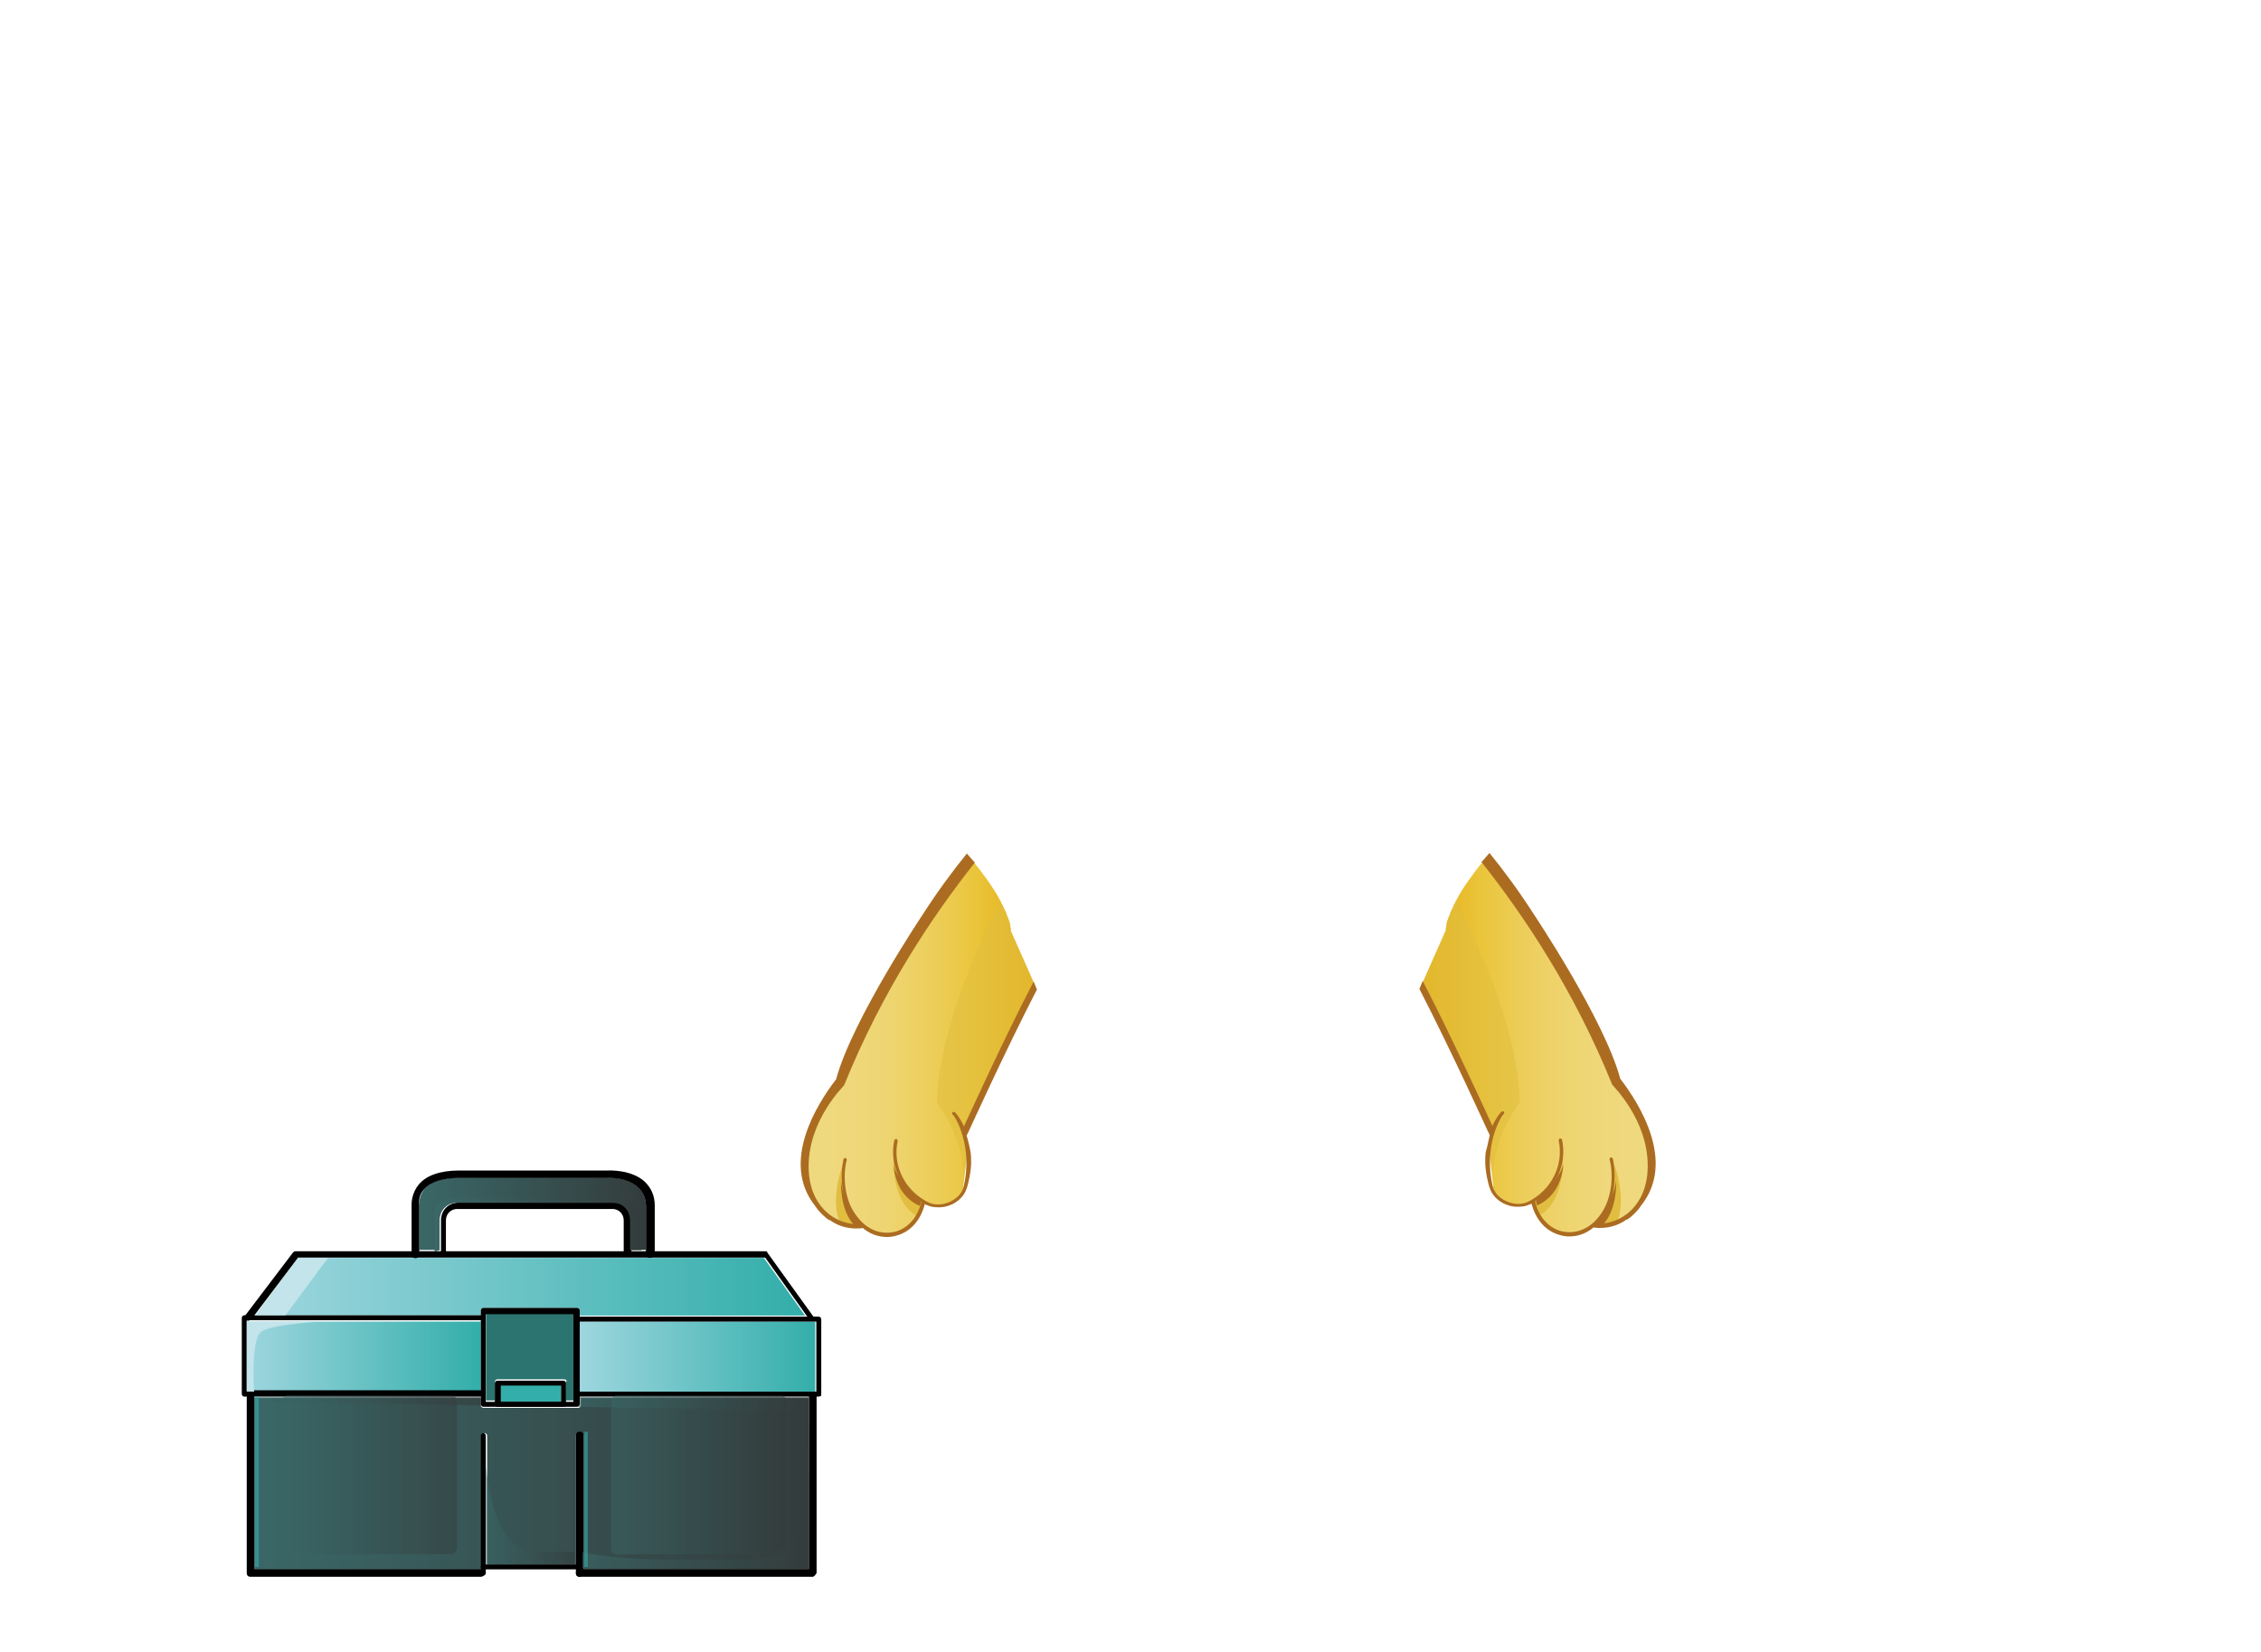 <?xml version="1.0" encoding="utf-8"?>
<!-- Generator: Adobe Illustrator 21.0.0, SVG Export Plug-In . SVG Version: 6.00 Build 0)  -->
<svg version="1.1" id="圖層_1" xmlns="http://www.w3.org/2000/svg" xmlns:xlink="http://www.w3.org/1999/xlink" x="0px" y="0px"
	 viewBox="0 0 822.9 601.4" style="enable-background:new 0 0 822.9 601.4;" xml:space="preserve">
<style type="text/css">
	.st0{fill:url(#SVGID_1_);}
	.st1{fill:#E1BE3F;}
	.st2{fill:#AB6C21;}
	.st3{opacity:0.6;fill:#E1BE3F;enable-background:new    ;}
	.st4{fill:url(#SVGID_2_);}
	.st5{fill:#5F5F5F;}
	.st6{fill:url(#SVGID_3_);}
	.st7{opacity:0.6;fill:url(#SVGID_4_);enable-background:new    ;}
	.st8{fill:url(#SVGID_5_);}
	.st9{fill:url(#SVGID_6_);}
	.st10{opacity:0.6;}
	.st11{fill:#E2BF40;}
	.st12{fill:#AC6D21;}
	.st13{fill:url(#SVGID_7_);}
	.st14{fill:#FFFFFF;}
	.st15{fill:#814323;}
	.st16{fill:#F4E3A5;}
	.st17{fill:#C88E2C;}
	.st18{fill:#AC7327;}
	.st19{fill:url(#SVGID_8_);}
	.st20{fill:url(#SVGID_9_);}
	.st21{fill:#EAA593;}
	.st22{fill:#3F210F;}
	.st23{opacity:0.25;fill:#E1BE3F;enable-background:new    ;}
	.st24{opacity:0.5;fill:#E1BE3F;enable-background:new    ;}
	.st25{fill:#F8E5A9;}
	.st26{fill:#DDBC90;}
	.st27{fill:#D7C6A6;}
	.st28{fill:url(#SVGID_10_);}
	.st29{fill:#4A1E0E;}
	.st30{opacity:0.4;fill:#E1BE3F;enable-background:new    ;}
	.st31{opacity:0.72;fill:#E1BE3F;enable-background:new    ;}
	.st32{fill:#875424;}
	.st33{fill:#3F210E;}
	.st34{fill:#3A1D13;}
	.st35{fill:url(#SVGID_11_);}
	.st36{fill:url(#SVGID_12_);}
	.st37{fill:#C58333;}
	.st38{fill:url(#SVGID_13_);}
	.st39{fill:url(#SVGID_14_);}
	.st40{fill:url(#SVGID_15_);}
	.st41{fill:url(#SVGID_16_);}
	.st42{fill:#FDEDD0;}
	.st43{fill:none;stroke:#FDEDD0;stroke-width:0.872;stroke-linecap:round;stroke-linejoin:round;stroke-miterlimit:10;}
	.st44{fill:url(#SVGID_17_);}
	.st45{fill:url(#SVGID_18_);}
	.st46{opacity:0.8;fill:url(#SVGID_19_);enable-background:new    ;}
	.st47{opacity:0.6;fill:#5F5F5F;enable-background:new    ;}
	.st48{opacity:0.5;fill:url(#SVGID_20_);enable-background:new    ;}
	.st49{fill:url(#SVGID_21_);}
	.st50{fill:url(#SVGID_22_);}
	.st51{opacity:0.8;fill:#FFFFFF;enable-background:new    ;}
	.st52{opacity:0.5;fill:url(#SVGID_23_);enable-background:new    ;}
	.st53{fill:url(#SVGID_24_);}
	.st54{fill:url(#SVGID_25_);}
	.st55{fill:url(#SVGID_26_);}
	.st56{fill:url(#SVGID_27_);}
	.st57{opacity:0.6;fill:#E2BF40;enable-background:new    ;}
	.st58{fill:url(#SVGID_28_);}
	.st59{fill:url(#SVGID_29_);}
	.st60{fill:url(#SVGID_30_);}
	.st61{fill:url(#SVGID_31_);}
	.st62{fill:url(#SVGID_32_);}
	.st63{fill:url(#SVGID_33_);}
	.st64{fill:url(#SVGID_34_);}
	.st65{fill:#2D613A;}
	.st66{fill:#E2F0E3;}
	.st67{opacity:0.6;fill:#B9DCB9;enable-background:new    ;}
	.st68{fill:none;stroke:#FFFFFF;stroke-width:1.189;stroke-linecap:round;stroke-miterlimit:10;}
	.st69{fill:url(#SVGID_35_);}
	.st70{fill:#C8C9CA;}
	.st71{fill:#E4CEA9;}
	.st72{fill:#CF361C;}
	.st73{fill:#C9A675;}
	.st74{fill:#B8761E;}
	.st75{fill:#8A2221;}
	.st76{fill:url(#SVGID_36_);}
	.st77{fill:url(#SVGID_37_);}
	.st78{fill:url(#SVGID_38_);}
	.st79{fill:#888888;}
	.st80{fill:#DBDCDC;}
	.st81{fill:#73291B;}
	.st82{fill:url(#SVGID_39_);}
	.st83{fill:url(#SVGID_40_);}
	.st84{fill:url(#SVGID_41_);}
	.st85{fill:url(#SVGID_42_);}
	.st86{fill:#33AEAA;}
	.st87{fill:#2B7470;}
	.st88{fill:url(#SVGID_43_);}
	.st89{fill:url(#SVGID_44_);}
	.st90{fill:url(#SVGID_45_);}
	.st91{fill:url(#SVGID_46_);}
	.st92{fill:url(#SVGID_47_);}
	.st93{fill:url(#SVGID_48_);}
	.st94{fill:url(#SVGID_49_);}
	.st95{opacity:0.6;fill:none;stroke:#33AEAA;stroke-width:1.382;stroke-miterlimit:10;enable-background:new    ;}
	.st96{opacity:0.6;fill:none;stroke:#33AEAA;stroke-width:1.233;stroke-miterlimit:10;enable-background:new    ;}
	.st97{fill:#C2E4EA;}
	.st98{opacity:0.5;fill:url(#SVGID_50_);enable-background:new    ;}
	.st99{opacity:0.5;fill:url(#SVGID_51_);enable-background:new    ;}
	.st100{fill:url(#SVGID_52_);}
</style>
<g>
	<g>
		
			<linearGradient id="SVGID_1_" gradientUnits="userSpaceOnUse" x1="1082.908" y1="221.004" x2="1167.888" y2="221.004" gradientTransform="matrix(-1 0 0 -1 1686.164 602)">
			<stop  offset="0" style="stop-color:#EFD97F"/>
			<stop  offset="0.198" style="stop-color:#EFD87C"/>
			<stop  offset="0.373" style="stop-color:#EED571"/>
			<stop  offset="0.539" style="stop-color:#EDCF5F"/>
			<stop  offset="0.698" style="stop-color:#EBC845"/>
			<stop  offset="0.753" style="stop-color:#EAC53B"/>
			<stop  offset="1" style="stop-color:#E5AD14"/>
		</linearGradient>
		<path class="st0" d="M518.1,357l8.1-18.3c0-0.4,0-1,0.2-1.5c0-0.2,0-0.4,0-0.4c0-0.4,0.2-0.8,0.2-1c0-0.2,0-0.4,0.2-0.6
			c0.2-0.4,0.2-0.8,0.4-1.2c0-0.2,0-0.2,0.2-0.4c0.2-0.6,0.4-1,0.6-1.7c0-0.2,0.2-0.2,0.2-0.4c0.2-0.4,0.4-0.8,0.6-1.2
			c0-0.2,0.2-0.4,0.2-0.6c0.2-0.4,0.4-0.8,0.6-1c0-0.2,0.2-0.4,0.2-0.6c2.9-5.6,7.1-11,10-14.6c0.2-0.2,0.2-0.2,0.4-0.4
			c15.8,20,33.7,47.2,47.8,81.6c0,0,12.9,12.3,12.9,29.7c0,17.5-13.3,23.1-20.6,21.4l0,0c-8.1,7.1-19.6,2.7-21.8-8.7v-0.2
			c-0.4,0.2-1,0.6-1.7,0.8c-4.8,2.5-11.2-0.6-13.3-5l0,0l0,0c0-0.2-0.2-0.4-0.2-0.6l0.2-0.2l-1.7-14.1h0.4V414l0.6-2.5
			c-0.2-0.6-0.6-1.5-0.8-2.3l-0.6-1l-0.8-2.5v-0.6c-2.7-6.4-6.7-15.4-11.9-26c-3.3-6.9-7.3-14.1-11.2-21L518.1,357z"/>
	</g>
	<path class="st1" d="M568.6,417.1c0,0,2.5,19.1-8.3,25.4l-1.9-5.4C558.4,437.1,569.9,431.1,568.6,417.1z"/>
	<path class="st1" d="M587.3,423.2c0,0,5,12.7,1.2,21.8c0,0-3.3,1.2-8.3,0.8C580.3,445.9,588.8,441.5,587.3,423.2z"/>
	<path class="st2" d="M569,423.2c0,0,0.2,11.4-9.6,15.6l-0.4-1.7C559.1,437.1,569,428,569,423.2z"/>
	<path class="st2" d="M588.2,429.8c0,0,0.6,10.6-5,16.2l-3.5-0.2C579.7,445.9,587.1,438.6,588.2,429.8z"/>
	<path class="st3" d="M518.1,357l8.1-18.3c0-0.4,0-1,0.2-1.5c0-0.2,0-0.4,0-0.4c0-0.4,0.2-0.8,0.2-1c0-0.2,0-0.4,0.2-0.6
		c0.2-0.4,0.2-0.8,0.4-1.2c0-0.2,0-0.2,0.2-0.4c0.2-0.6,0.4-1,0.6-1.7c0-0.2,0.2-0.2,0.2-0.4c0.2-0.4,0.4-0.8,0.6-1.2
		c0-0.2,0.2-0.4,0.2-0.6c0.2-0.4,0.4-0.8,0.6-1c0-0.2,0.2-0.4,0.2-0.6c0,0,0-0.2,0.2-0.2c10.8,21.2,22.5,49.5,23.1,73.4
		c0,0-13.3,16.9-8.5,33.3c-0.4-0.4-0.6-1-0.8-1.7l0,0l0,0c0-0.2-0.2-0.4-0.2-0.6l0.2-0.2l-1.7-14.1h0.4v-3.5l0.8-3.1l-1.9-2.7
		l-1-2.5l-20-43.5c0,0-1-1.2-2.9-4.2L518.1,357z"/>
	<g>
		<path class="st2" d="M542.2,413.2l-0.6-1.2l0,0c-0.2-0.4-13.1-28.9-25-52l1.2-2.9l0,0c10.8,20.8,22.7,47,25.4,52.8
			c0.4-1.2,0.8-1.7,0.8-1.7l0,0c1-1.9,2.3-3.5,2.5-3.5c0.2-0.2,0.6-0.2,0.8,0c0.2,0.2,0.2,0.6,0,0.8c-0.2,0.2-0.6,0.6-0.8,1
			c0,0-6.9,10.6-3.1,25.8l0,0c0.8,2.3,2.9,4.2,5.4,5.2c2.5,1,5.2,1,7.3,0c8.5-4.2,13.1-13.3,11.2-22.3c0-0.4,0.2-0.6,0.4-0.8
			c0.4,0,0.6,0.2,0.8,0.4c1.9,8.7-2.1,17.7-9.8,22.5c1.2,5.4,4.6,9.4,9.2,10.8c4.4,1.2,8.9,0,12.5-3.5c8.9-8.9,5.6-22.5,5.4-22.5
			c0-0.4,0.2-0.6,0.4-0.8c0.4,0,0.6,0.2,0.8,0.4c0,0.2,3.5,14.4-5.8,23.7l0,0c2.9,0.2,7.3-0.6,11.2-3.7c3.3-2.7,7.3-7.9,7.3-17.3
			c0-16.9-12.7-29.1-12.7-29.3l-0.2-0.2c-13.9-34.3-32-61.4-47.6-81.1l0.2-0.2c1-1.2,2.1-2.3,2.7-3.1l0,0c5.2,6.4,10.6,13.7,16,22.1
			l0,0c0,0,25.8,38.5,31.6,60.1c7.1,9.2,20.2,30.2,7.7,46c-1.2,1.9-2.7,3.3-4,4.4c-0.4,0.4-1,0.8-1.7,1c-0.2,0-0.2,0.2-0.2,0.2l0,0
			c-2.9,1.9-6,2.7-9.2,2.7c-0.8,0-1.7,0-2.3-0.2c-2.7,2.3-5.8,3.3-8.9,3.3c-1.2,0-2.5-0.2-3.7-0.6c-5-1.5-8.5-5.6-10-11.4
			c-0.2,0.2-0.6,0.4-0.8,0.4c-1.2,0.6-2.7,0.8-4.2,0.8c-1.5,0-2.7-0.2-4.2-0.8c-2.7-1-4.8-3.1-5.8-5.4l0,0c0,0,0,0,0-0.2
			c0-0.2-0.2-0.2-0.2-0.4l0,0c0,0-1-2.7-1.5-7.1c-0.2-1.7-0.2-3.7,0-5.8C541.4,417.1,541.8,414.9,542.2,413.2z"/>
	</g>
</g>
<g>
	<g>
		
			<linearGradient id="SVGID_2_" gradientUnits="userSpaceOnUse" x1="290.853" y1="220.832" x2="375.834" y2="220.832" gradientTransform="matrix(1 0 0 -1 0 602)">
			<stop  offset="0" style="stop-color:#EFD97F"/>
			<stop  offset="0.198" style="stop-color:#EFD87C"/>
			<stop  offset="0.373" style="stop-color:#EED571"/>
			<stop  offset="0.539" style="stop-color:#EDCF5F"/>
			<stop  offset="0.698" style="stop-color:#EBC845"/>
			<stop  offset="0.753" style="stop-color:#EAC53B"/>
			<stop  offset="1" style="stop-color:#E5AD14"/>
		</linearGradient>
		<path class="st4" d="M376,357.2l-8.1-18.3c0-0.4,0-1-0.2-1.5c0-0.2,0-0.4,0-0.4c0-0.4-0.2-0.8-0.2-1c0-0.2,0-0.4-0.2-0.6
			c-0.2-0.4-0.2-0.8-0.4-1.2c0-0.2,0-0.2-0.2-0.4c-0.2-0.6-0.4-1-0.6-1.7c0-0.2-0.2-0.2-0.2-0.4c-0.2-0.4-0.4-0.8-0.6-1.2
			c0-0.2-0.2-0.4-0.2-0.6c-0.2-0.4-0.4-0.8-0.6-1c0-0.2-0.2-0.4-0.2-0.6c-2.9-5.6-7.1-11-10-14.6c-0.2-0.2-0.2-0.2-0.4-0.4
			c-15.8,20-33.7,47.2-47.8,81.6c0,0-12.9,12.3-12.9,29.7c0,17.5,13.3,23.1,20.6,21.4l0,0c8.1,7.1,19.6,2.7,21.8-8.7v-0.2
			c0.4,0.2,1,0.6,1.7,0.8c4.8,2.5,11.2-0.6,13.3-5l0,0l0,0c0-0.2,0.2-0.4,0.2-0.6l-0.2-0.2l1.7-14.1h-0.4v-3.5l-0.6-2.5
			c0.2-0.6,0.6-1.5,0.8-2.3l0.6-1l0.8-2.5v-0.6c2.7-6.4,6.7-15.4,11.9-26c3.3-6.9,7.3-14.1,11.2-21L376,357.2z"/>
	</g>
	<path class="st1" d="M325.4,417.3c0,0-2.5,19.1,8.3,25.4l1.9-5.4C335.8,437.3,324.2,431.3,325.4,417.3z"/>
	<path class="st1" d="M306.9,423.4c0,0-5,12.7-1.2,21.8c0,0,3.3,1.2,8.3,0.8C314,446,305.4,441.7,306.9,423.4z"/>
	<path class="st2" d="M325.2,423.4c0,0-0.2,11.4,9.6,15.6l0.4-1.7C335.2,437.3,325,428.1,325.2,423.4z"/>
	<path class="st2" d="M306.1,430c0,0-0.6,10.6,5,16.2l3.5-0.2C314.6,446,306.9,438.7,306.1,430z"/>
	<path class="st3" d="M376,357.2l-8.1-18.3c0-0.4,0-1-0.2-1.5c0-0.2,0-0.4,0-0.4c0-0.4-0.2-0.8-0.2-1c0-0.2,0-0.4-0.2-0.6
		c-0.2-0.4-0.2-0.8-0.4-1.2c0-0.2,0-0.2-0.2-0.4c-0.2-0.6-0.4-1-0.6-1.7c0-0.2-0.2-0.2-0.2-0.4c-0.2-0.4-0.4-0.8-0.6-1.2
		c0-0.2-0.2-0.4-0.2-0.6c-0.2-0.4-0.4-0.8-0.6-1c0-0.2-0.2-0.4-0.2-0.6c0,0,0-0.2-0.2-0.2c-10.8,21.2-22.5,49.5-23.1,73.4
		c0,0,13.3,16.9,8.5,33.3c0.4-0.4,0.6-1,0.8-1.7l0,0l0,0c0-0.2,0.2-0.4,0.2-0.6l-0.2-0.2l1.7-14.1h-0.4v-3.5l-0.8-3.1l1.9-2.7l1-2.5
		l20-43.5c0,0,1-1.2,2.9-4.2L376,357.2z"/>
	<g>
		<path class="st2" d="M351.8,413.4l0.6-1.2l0,0c0.2-0.4,13.1-28.9,25-52l-1.2-2.9l0,0c-10.8,20.8-22.7,47-25.4,52.8
			c-0.4-1.2-0.8-1.7-0.8-1.7l0,0c-1-1.9-2.3-3.5-2.5-3.5c-0.2-0.2-0.6-0.2-0.8,0c-0.2,0.2-0.2,0.6,0,0.8c0.2,0.2,0.6,0.6,0.8,1
			c0,0,6.9,10.6,3.1,25.8l0,0c-0.8,2.3-2.9,4.2-5.4,5.2c-2.5,1-5.2,1-7.3,0c-8.5-4.2-13.1-13.3-11.2-22.3c0-0.4-0.2-0.6-0.4-0.8
			c-0.4,0-0.6,0.2-0.8,0.4c-1.9,8.7,2.1,17.7,9.8,22.5c-1.2,5.4-4.6,9.4-9.2,10.8c-4.4,1.2-8.9,0-12.5-3.5
			c-8.9-8.9-5.6-22.5-5.4-22.5c0-0.4-0.2-0.6-0.4-0.8c-0.4,0-0.6,0.2-0.8,0.4c0,0.2-3.5,14.4,5.8,23.7l0,0
			c-2.9,0.2-7.3-0.6-11.2-3.7c-3.3-2.7-7.3-7.9-7.3-17.3c0-16.9,12.7-29.1,12.7-29.3l0.2-0.2c13.9-34.3,32-61.4,47.6-81.1l-0.2-0.2
			c-1-1.2-2.1-2.3-2.7-3.1l0,0c-5.2,6.4-10.6,13.7-16,22.1l0,0c0,0-25.8,38.5-31.6,60.1c-7.1,9.2-20.2,30.2-7.7,46
			c1.2,1.9,2.7,3.3,4,4.4c0.4,0.4,1,0.8,1.7,1c0.2,0,0.2,0.2,0.2,0.2l0,0c2.9,1.9,6,2.7,9.2,2.7c0.8,0,1.7,0,2.3-0.2
			c2.7,2.3,5.8,3.3,8.9,3.3c1.2,0,2.5-0.2,3.7-0.6c5-1.5,8.5-5.6,10-11.4c0.2,0.2,0.6,0.4,0.8,0.4c1.2,0.6,2.7,0.8,4.2,0.8
			s2.7-0.2,4.2-0.8c2.7-1,4.8-3.1,5.8-5.4l0,0c0,0,0,0,0-0.2c0-0.2,0.2-0.2,0.2-0.4l0,0c0,0,1-2.7,1.5-7.1c0.2-1.7,0.2-3.7,0-5.8
			C352.9,417.3,352.3,415,351.8,413.4z"/>
	</g>
</g>
<g>
	<linearGradient id="SVGID_3_" gradientUnits="userSpaceOnUse" x1="152.507" y1="441.915" x2="235.245" y2="441.915">
		<stop  offset="0" style="stop-color:#3A6767"/>
		<stop  offset="1" style="stop-color:#343C3C"/>
	</linearGradient>
	<path class="st6" d="M152.7,438.3c0,0-0.5-2.7,1.8-5.5s6.8-4.1,12.8-4.1H221c0,0,7.3-0.5,11.4,3.6c1.8,1.8,2.7,4.1,2.7,6.8v15.9
		h-6.4v-10.9c0-3.6-2.7-6.4-6.4-6.4h-56c-3.6,0-6.4,2.7-6.4,6.4v10.9h-7.3V438.3L152.7,438.3z"/>
	<linearGradient id="SVGID_4_" gradientUnits="userSpaceOnUse" x1="93.013" y1="468.348" x2="293.285" y2="468.348">
		<stop  offset="0" style="stop-color:#9DD6DE"/>
		<stop  offset="1" style="stop-color:#33AEAA"/>
	</linearGradient>
	<path style="fill:url(#SVGID_4_);" d="M108.5,457.9H278l15,21h-82V477c0-0.5-0.5-0.9-0.9-0.9h-34.2c-0.5,0-0.9,0.5-0.9,0.9v1.8H93
		L108.5,457.9z"/>
	<rect x="182.3" y="504.3" class="st86" width="21.9" height="5.9"/>
	<path class="st87" d="M205.1,502.1h-24.1c-0.5,0-0.9,0.5-0.9,0.9v6.8h-3.2v-31.9h31.9v31.9H206V503
		C206.5,502.5,206,502.1,205.1,502.1z"/>
	<linearGradient id="SVGID_5_" gradientUnits="userSpaceOnUse" x1="89.726" y1="493.862" x2="174.924" y2="493.862">
		<stop  offset="0" style="stop-color:#9DD6DE"/>
		<stop  offset="1" style="stop-color:#33AEAA"/>
	</linearGradient>
	<rect x="89.8" y="481.1" class="st8" width="85.2" height="25.5"/>
	<linearGradient id="SVGID_6_" gradientUnits="userSpaceOnUse" x1="92.557" y1="540.105" x2="294.389" y2="540.105">
		<stop  offset="0" style="stop-color:#3A6767"/>
		<stop  offset="1" style="stop-color:#343C3C"/>
	</linearGradient>
	<path class="st9" d="M294.4,571.3h-82v-48.7c0-0.9-0.5-1.4-1.4-1.4s-1.4,0.5-1.4,1.4v46.9h-32.3v-46.9c0-0.5-0.5-0.9-0.9-0.9
		c-0.5,0-0.9,0.5-0.9,0.9v48.7H92.6v-62.4H175v2.7c0,0.5,0.5,0.9,0.9,0.9h5.5h24.1h5c0.5,0,0.9-0.5,0.9-0.9v-2.7h82.9
		C294.4,508.9,294.4,571.3,294.4,571.3z"/>
	<linearGradient id="SVGID_7_" gradientUnits="userSpaceOnUse" x1="211.143" y1="493.862" x2="296.983" y2="493.862">
		<stop  offset="0" style="stop-color:#9DD6DE"/>
		<stop  offset="1" style="stop-color:#33AEAA"/>
	</linearGradient>
	<rect x="211" y="481.1" class="st13" width="85.7" height="25.5"/>
	<path d="M175.9,573.6c-0.5,0-0.9-0.5-0.9-0.9v-50.1c0-0.5,0.5-0.9,0.9-0.9c0.5,0,0.9,0.5,0.9,0.9v50.1
		C176.8,573.1,176.4,573.6,175.9,573.6z"/>
	<path d="M175,574H91.2c-0.9,0-1.4-0.5-1.4-1.4v-63.8c0-0.9,0.5-1.4,1.4-1.4c0.9,0,1.4,0.5,1.4,1.4v62.4H175c0.9,0,1.4,0.5,1.4,1.4
		C176.4,573.1,175.9,574,175,574z"/>
	<path d="M175.9,508.4h-87c-0.5,0-0.9-0.5-0.9-0.9v-27.8c0-0.5,0.5-0.9,0.9-0.9h87c0.5,0,0.9,0.5,0.9,0.9c0,0.5-0.5,0.9-0.9,0.9
		H89.8v25.5h86.1c0.5,0,0.9,0.5,0.9,0.9C176.8,508,176.4,508.4,175.9,508.4z"/>
	<path d="M295.3,480.6c-0.5,0-0.9,0-0.9-0.5l-15.9-22.3H108.5l-16.9,22.3c-0.5,0.5-1.4,0.9-1.8,0.5c-0.5-0.5-0.9-1.4-0.5-1.8
		l17.3-22.8c0.5-0.5,0.5-0.5,0.9-0.5h170.9c0.5,0,0.9,0,0.9,0.5l16.4,22.8C296.2,479.3,296.2,480.2,295.3,480.6
		C295.8,480.6,295.3,480.6,295.3,480.6z"/>
	<path d="M211,574c-0.9,0-1.4-0.5-1.4-1.4v-50.1c0-0.9,0.5-1.4,1.4-1.4c0.9,0,1.4,0.5,1.4,1.4v50.1C212.4,573.1,211.5,574,211,574z"
		/>
	<path d="M295.8,574H211c-0.9,0-1.4-0.5-1.4-1.4s0.5-1.4,1.4-1.4h83.4v-62.9c0-0.9,0.5-1.4,1.4-1.4c0.9,0,1.4,0.5,1.4,1.4v64.2
		C297.1,573.1,296.2,574,295.8,574z"/>
	<path d="M298,508.4h-87c-0.5,0-0.9-0.5-0.9-0.9c0-0.5,0.5-0.9,0.9-0.9h86.1v-25.5H211c-0.5,0-0.9-0.5-0.9-0.9s0.5-0.9,0.9-0.9h87
		c0.5,0,0.9,0.5,0.9,0.9V508C298.9,508,298.5,508.4,298,508.4z"/>
	<path d="M210.1,571.3h-34.2c-0.5,0-0.9-0.5-0.9-0.9c0-0.5,0.5-0.9,0.9-0.9h34.2c0.5,0,0.9,0.5,0.9,0.9
		C211,570.9,210.6,571.3,210.1,571.3z"/>
	<path d="M210.1,512.1h-34.2c-0.5,0-0.9-0.5-0.9-0.9V477c0-0.5,0.5-0.9,0.9-0.9h34.2c0.5,0,0.9,0.5,0.9,0.9v34.2
		C211,511.6,210.6,512.1,210.1,512.1z M176.8,510.3h31.9v-31.9h-31.9V510.3z"/>
	<path d="M205.1,512.1h-24.1c-0.5,0-0.9-0.5-0.9-0.9v-7.7c0-0.5,0.5-0.9,0.9-0.9h24.1c0.5,0,0.9,0.5,0.9,0.9v7.7
		C206.5,511.6,206,512.1,205.1,512.1z M182.3,510.3h21.9v-5.9h-21.9V510.3z"/>
	<path d="M236.5,457.9c-0.9,0-1.4-0.5-1.4-1.4v-17.3c0-2.7-0.9-5-2.7-6.8c-4.1-4.1-11.4-3.6-11.4-3.6h-53.8
		c-5.9,0-10.5,1.4-12.8,4.1c-2.3,2.3-1.8,5-1.8,5.5l0,0v18.2c0,0.9-0.5,1.4-1.4,1.4s-1.4-0.5-1.4-1.4v-18.2c0-0.5,0-4.1,2.7-7.3
		c2.7-3.2,7.7-5,14.6-5H221c0.5,0,8.7-0.5,13.7,4.1c2.3,2.3,3.6,5,3.6,8.7V456C237.9,457.4,237.4,457.9,236.5,457.9z"/>
	<path d="M227.9,457.4c-0.5,0-0.9-0.5-0.9-0.9v-12.3c0-2.3-1.8-4.1-4.1-4.1h-56.5c-2.3,0-4.1,1.8-4.1,4.1v12.3
		c0,0.5-0.5,0.9-0.9,0.9c-0.5,0-0.9-0.5-0.9-0.9v-12.3c0-3.6,2.7-6.4,6.4-6.4h56.5c3.6,0,6.4,2.7,6.4,6.4v12.3
		C228.8,457,228.3,457.4,227.9,457.4z"/>
	<g class="st10">
		<linearGradient id="SVGID_8_" gradientUnits="userSpaceOnUse" x1="176.959" y1="551.723" x2="209.405" y2="551.723">
			<stop  offset="0" style="stop-color:#3A6767"/>
			<stop  offset="1" style="stop-color:#343C3C"/>
		</linearGradient>
		<path class="st19" d="M209.2,564.9h-16.4c-11.8-3.2-15-21-15.9-31v35.5h32.3V564.9z"/>
		<linearGradient id="SVGID_9_" gradientUnits="userSpaceOnUse" x1="209.191" y1="510.947" x2="294.174" y2="510.947">
			<stop  offset="0" style="stop-color:#3A6767"/>
			<stop  offset="1" style="stop-color:#343C3C"/>
		</linearGradient>
		<path class="st20" d="M211,511.2c0,0.5-0.5,0.9-0.9,0.9h-0.9l85.2,1.4v-5H211V511.2z"/>
		<linearGradient id="SVGID_10_" gradientUnits="userSpaceOnUse" x1="212.169" y1="553.774" x2="294.18" y2="553.774">
			<stop  offset="0" style="stop-color:#3A6767"/>
			<stop  offset="1" style="stop-color:#343C3C"/>
		</linearGradient>
		<path class="st28" d="M294.4,536.7l-2.7,12.8c-0.9,15-15.9,18.2-15.9,18.2h-31.9c-18.7,0-28.2-1.8-31.9-2.7v5.9h82L294.4,536.7
			L294.4,536.7z"/>
		<linearGradient id="SVGID_11_" gradientUnits="userSpaceOnUse" x1="92.557" y1="510.036" x2="175.021" y2="510.036">
			<stop  offset="0" style="stop-color:#3A6767"/>
			<stop  offset="1" style="stop-color:#343C3C"/>
		</linearGradient>
		<path class="st35" d="M175,511.6C175,511.6,175,511.2,175,511.6v-3.2H92.6v1.8L175,511.6z"/>
	</g>
	<line class="st95" x1="93.5" y1="508.4" x2="93.5" y2="570.4"/>
	<line class="st96" x1="213.3" y1="521.2" x2="213.3" y2="570.4"/>
	<polygon class="st97" points="119.4,457.9 108.5,457.9 93,478.8 103.9,478.8 	"/>
	<path class="st97" d="M89.8,481.1v25.5h2.7c-0.5-6.8-0.5-20,2.7-21.9c3.6-2.3,15.9-3.2,21-3.6H89.8z"/>
	<linearGradient id="SVGID_12_" gradientUnits="userSpaceOnUse" x1="102.58" y1="536.916" x2="165.854" y2="536.916">
		<stop  offset="0" style="stop-color:#3A6767"/>
		<stop  offset="1" style="stop-color:#343C3C"/>
	</linearGradient>
	<path style="opacity:0.5;fill:url(#SVGID_12_);enable-background:new    ;" d="M164.1,565.8h-59.7c-0.9,0-1.8-0.9-1.8-1.8v-54.2
		c0-0.9,0.9-1.8,1.8-1.8h60.1c0.9,0,1.8,0.9,1.8,1.8V564C165.9,564.9,165,565.8,164.1,565.8z"/>
	<linearGradient id="SVGID_13_" gradientUnits="userSpaceOnUse" x1="222.766" y1="536.916" x2="286.04" y2="536.916">
		<stop  offset="0" style="stop-color:#3A6767"/>
		<stop  offset="1" style="stop-color:#343C3C"/>
	</linearGradient>
	<path style="opacity:0.5;fill:url(#SVGID_13_);enable-background:new    ;" d="M284.4,565.8h-60.1c-0.9,0-1.8-0.9-1.8-1.8v-54.2
		c0-0.9,0.9-1.8,1.8-1.8h60.1c0.9,0,1.8,0.9,1.8,1.8V564C286.2,564.9,285.3,565.8,284.4,565.8z"/>
	<linearGradient id="SVGID_14_" gradientUnits="userSpaceOnUse" x1="158.145" y1="445.795" x2="233.338" y2="445.795">
		<stop  offset="0" style="stop-color:#3A6767"/>
		<stop  offset="1" style="stop-color:#343C3C"/>
	</linearGradient>
	<path class="st39" d="M160,455.1v-10.9c0-3.6,2.7-6.4,6.4-6.4h56.5c3.6,0,6.4,2.7,6.4,6.4v10.9h4.1v-7.3c0-12.3-6.4-11.8-6.4-11.8
		h-58.8c-10.9,0-10,5.5-10,5.5v14.1L160,455.1L160,455.1z"/>
</g>
</svg>
